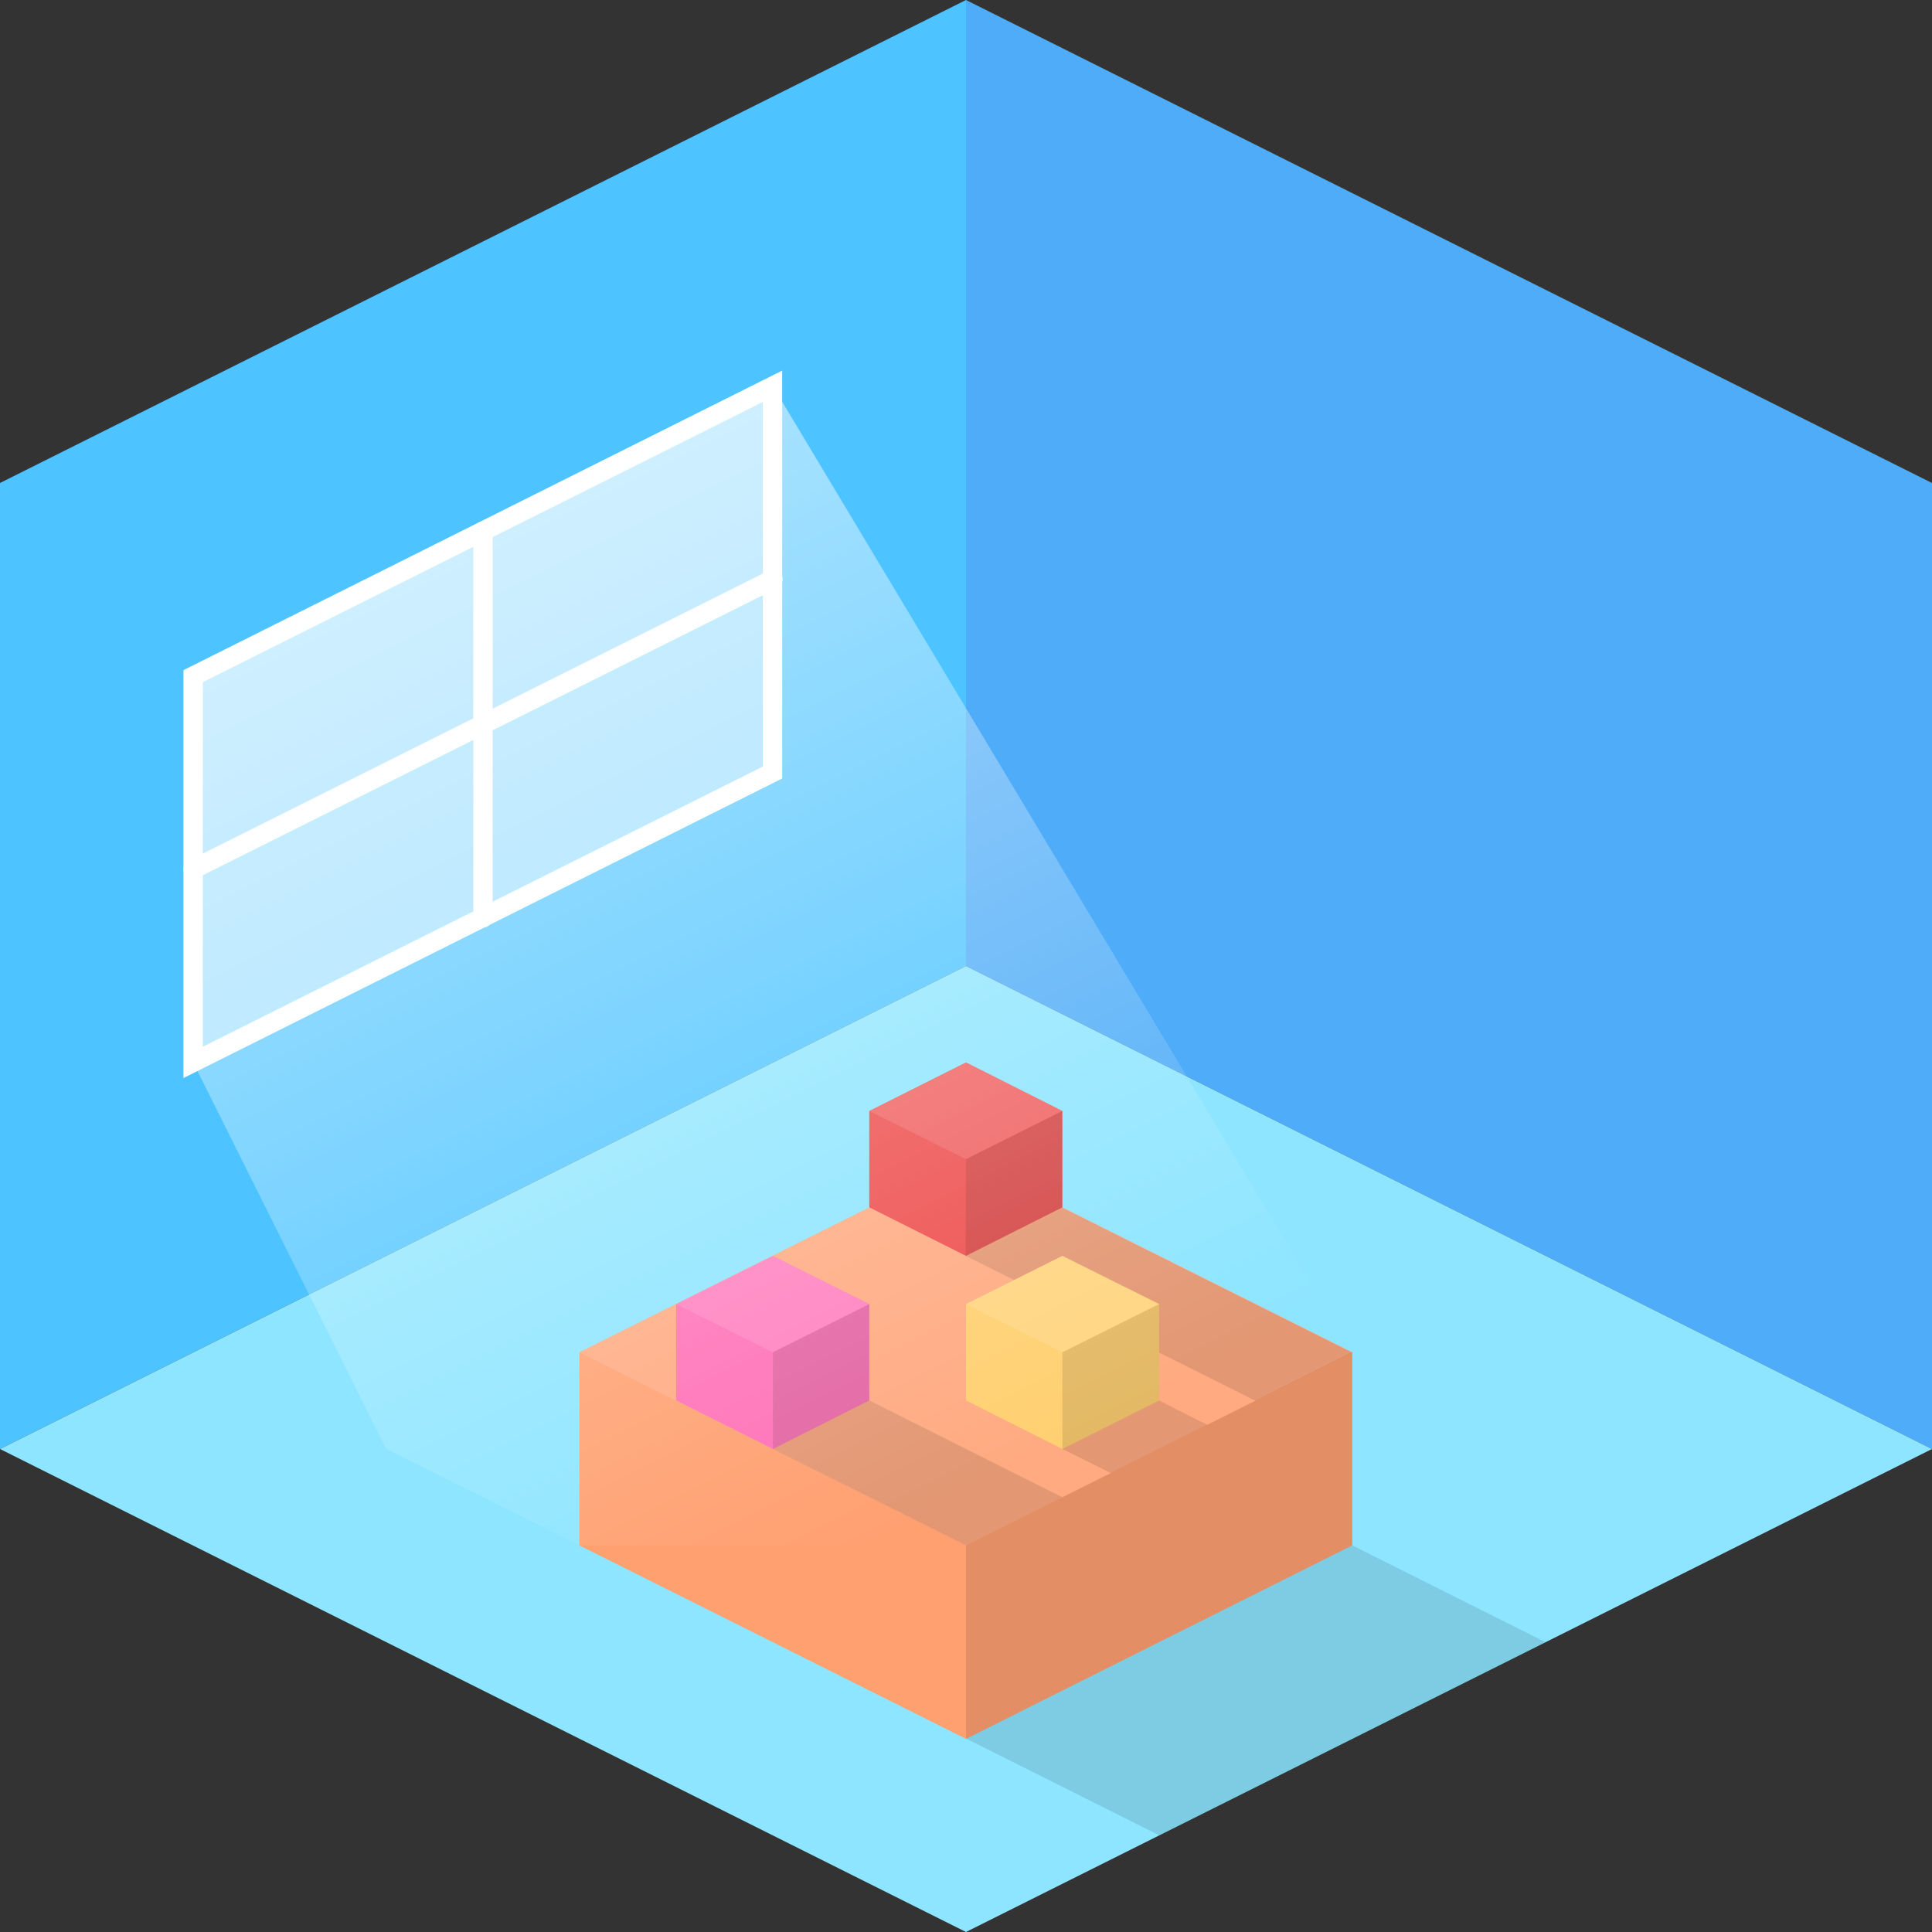 <?xml version="1.0" encoding="UTF-8" standalone="no"?>
<!-- Created with Inkscape (http://www.inkscape.org/) -->

<svg
   xmlns:dc="http://purl.org/dc/elements/1.1/"
   xmlns:cc="http://creativecommons.org/ns#"
   xmlns:rdf="http://www.w3.org/1999/02/22-rdf-syntax-ns#"
   xmlns:svg="http://www.w3.org/2000/svg"
   xmlns="http://www.w3.org/2000/svg"
   xmlns:xlink="http://www.w3.org/1999/xlink"
   xmlns:sodipodi="http://sodipodi.sourceforge.net/DTD/sodipodi-0.dtd"
   xmlns:inkscape="http://www.inkscape.org/namespaces/inkscape"
   width="20"
   height="20"
   viewBox="0 0 5.292 5.292"
   version="1.1"
   id="svg8"
   inkscape:version="0.92.4 (5da689c313, 2019-01-14)"
   sodipodi:docname="playroom.svg"
   inkscape:export-filename="D:\Workspace\Polytech\CODEV\playroom-icon\playroom128.png"
   inkscape:export-xdpi="614.40002"
   inkscape:export-ydpi="614.40002">
  <rect x="0" y="0" width="5.292" height="5.292" fill="#333333" stroke="none"/>
  <defs
     id="defs2">
    <linearGradient
       inkscape:collect="always"
       id="linearGradient848">
      <stop
         style="stop-color:#ffffff;stop-opacity:0.51"
         offset="0"
         id="stop844" />
      <stop
         style="stop-color:#ffffff;stop-opacity:0"
         offset="1"
         id="stop846" />
    </linearGradient>
    <linearGradient
       inkscape:collect="always"
       xlink:href="#linearGradient848"
       id="linearGradient850"
       x1="1.058"
       y1="1.587"
       x2="2.381"
       y2="4.233"
       gradientUnits="userSpaceOnUse" />
  </defs>
  <sodipodi:namedview
     id="base"
     pagecolor="#ffffff"
     bordercolor="#666666"
     borderopacity="1.0"
     inkscape:pageopacity="0.0"
     inkscape:pageshadow="2"
     inkscape:zoom="44.8"
     inkscape:cx="9.0213091"
     inkscape:cy="8.9725901"
     inkscape:document-units="mm"
     inkscape:current-layer="layer3"
     showgrid="true"
     inkscape:snap-bbox="true"
     inkscape:bbox-paths="true"
     inkscape:bbox-nodes="true"
     inkscape:snap-bbox-edge-midpoints="true"
     inkscape:snap-bbox-midpoints="true"
     inkscape:object-paths="true"
     inkscape:snap-intersection-paths="true"
     inkscape:snap-smooth-nodes="true"
     inkscape:snap-midpoints="true"
     inkscape:snap-object-midpoints="true"
     inkscape:snap-center="true"
     inkscape:snap-text-baseline="true"
     units="px"
     inkscape:window-width="1920"
     inkscape:window-height="1001"
     inkscape:window-x="-9"
     inkscape:window-y="-9"
     inkscape:window-maximized="1"
     inkscape:snap-global="true">
    <inkscape:grid
       type="xygrid"
       id="grid3713" />
  </sodipodi:namedview>
  <g
     inkscape:label="Room"
     inkscape:groupmode="layer"
     id="layer1"
     transform="translate(0,-291.708)"
     style="display:inline"
     sodipodi:insensitive="true">
    <path
       style="fill:#4dc4ff;fill-opacity:1;stroke:none;stroke-width:0.265px;stroke-linecap:butt;stroke-linejoin:miter;stroke-opacity:1"
       d="m 0,293.031 2.646,-1.323 v 2.646 L 0,295.677 Z"
       id="path816"
       inkscape:connector-curvature="0" />
    <path
       style="fill:#4eacf8;fill-opacity:1;stroke:none;stroke-width:0.265px;stroke-linecap:butt;stroke-linejoin:miter;stroke-opacity:1"
       d="m 2.646,291.708 v 2.646 l 2.646,1.323 v -2.646 z"
       id="path818"
       inkscape:connector-curvature="0" />
    <path
       style="fill:#8de5ff;fill-opacity:1;stroke:none;stroke-width:0.265px;stroke-linecap:butt;stroke-linejoin:miter;stroke-opacity:1"
       d="m 0,295.677 2.646,1.323 2.646,-1.323 -2.646,-1.323 z"
       id="path820"
       inkscape:connector-curvature="0" />
  </g>
  <g
     inkscape:groupmode="layer"
     id="layer4"
     inkscape:label="Window Glass"
     sodipodi:insensitive="true"
     style="display:inline">
    <path
       style="fill:#ffffff;fill-opacity:0.442;stroke:none;stroke-width:0.265px;stroke-linecap:butt;stroke-linejoin:miter;stroke-opacity:1"
       d="m 0.529,1.852 1.587,-0.794 v 1.058 l -1.587,0.794 z"
       id="path831"
       inkscape:connector-curvature="0" />
  </g>
  <g
     inkscape:groupmode="layer"
     id="layer2"
     inkscape:label="Window Frame"
     sodipodi:insensitive="true">
    <path
       style="fill:none;stroke:#ffffff;stroke-width:0.053;stroke-linecap:butt;stroke-linejoin:miter;stroke-miterlimit:4;stroke-dasharray:none;stroke-opacity:1"
       d="m 0.529,1.852 1.587,-0.794 v 1.058 l -1.587,0.794 z"
       id="path823"
       inkscape:connector-curvature="0"
       sodipodi:nodetypes="ccccc" />
  </g>
  <g
     inkscape:groupmode="layer"
     id="layer3"
     inkscape:label="Window Inter Frame"
     sodipodi:insensitive="true">
    <path
       style="fill:none;stroke:#ffffff;stroke-width:0.053;stroke-linecap:round;stroke-linejoin:round;stroke-miterlimit:4;stroke-dasharray:none;stroke-opacity:1"
       d="M 0.529,2.381 2.117,1.587"
       id="path826"
       inkscape:connector-curvature="0" />
    <path
       style="fill:none;stroke:#ffffff;stroke-width:0.053;stroke-linecap:round;stroke-linejoin:round;stroke-miterlimit:4;stroke-dasharray:none;stroke-opacity:1"
       d="M 1.323,1.455 V 2.514"
       id="path828"
       inkscape:connector-curvature="0"
       sodipodi:nodetypes="cc" />
  </g>
  <g
     inkscape:groupmode="layer"
     id="layer6"
     inkscape:label="Table"
     sodipodi:insensitive="true"
     style="display:inline">
    <path
       style="fill:#ffa071;fill-opacity:1;stroke:none;stroke-width:0.265px;stroke-linecap:butt;stroke-linejoin:miter;stroke-opacity:1"
       d="m 2.646,3.175 1.058,0.529 10e-8,0.529 L 2.646,4.763 1.587,4.233 V 3.704 Z"
       id="path853"
       inkscape:connector-curvature="0"
       sodipodi:nodetypes="ccccccc" />
  </g>
  <g
     inkscape:groupmode="layer"
     id="layer8"
     inkscape:label="Table Light Effect"
     style="display:inline"
     sodipodi:insensitive="true">
    <path
       style="fill:#000000;fill-opacity:0.112;stroke:none;stroke-width:0.265px;stroke-linecap:butt;stroke-linejoin:miter;stroke-opacity:1"
       d="M 2.646,4.762 3.175,5.027 4.233,4.498 3.704,4.233 V 3.704 L 2.646,4.233 Z"
       id="path4588"
       inkscape:connector-curvature="0" />
    <path
       style="fill:#ffffff;fill-opacity:0.11;stroke:none;stroke-width:0.265px;stroke-linecap:butt;stroke-linejoin:miter;stroke-opacity:1"
       d="M 1.587,3.704 2.646,3.175 3.704,3.704 2.646,4.233 Z"
       id="path4591"
       inkscape:connector-curvature="0" />
  </g>
  <g
     inkscape:groupmode="layer"
     id="layer9"
     inkscape:label="Red Cube"
     style="display:inline"
     sodipodi:insensitive="true">
    <path
       style="fill:#ee4d4d;fill-opacity:1;stroke:none;stroke-width:0.132px;stroke-linecap:butt;stroke-linejoin:miter;stroke-opacity:1"
       d="M 2.381,3.307 2.646,3.44 2.91,3.307 V 3.043 L 2.646,2.91 2.381,3.043 Z"
       id="path4593"
       inkscape:connector-curvature="0" />
  </g>
  <g
     inkscape:groupmode="layer"
     id="layer10"
     inkscape:label="Red Cube Light Effect"
     style="display:inline"
     sodipodi:insensitive="true">
    <path
       style="display:inline;fill:#000000;fill-opacity:0.112;stroke:none;stroke-width:0.265px;stroke-linecap:butt;stroke-linejoin:miter;stroke-opacity:1"
       d="M 2.646,3.175 2.91,3.043 v 0.265 l 0.794,0.397 -0.265,0.132 -0.794,-0.397 z"
       id="path4596"
       inkscape:connector-curvature="0"
       sodipodi:nodetypes="ccccccc" />
    <path
       style="display:inline;fill:#ffffff;fill-opacity:0.11;stroke:none;stroke-width:0.265px;stroke-linecap:butt;stroke-linejoin:miter;stroke-opacity:1"
       d="M 2.646,2.91 2.381,3.043 2.646,3.175 2.91,3.043 Z"
       id="path4599"
       inkscape:connector-curvature="0"
       sodipodi:nodetypes="ccccc" />
  </g>
  <g
     inkscape:groupmode="layer"
     id="layer13"
     inkscape:label="Pink Cube"
     sodipodi:insensitive="true"
     style="display:inline">
    <path
       inkscape:connector-curvature="0"
       id="path4627"
       d="M 1.852,3.836 2.117,3.969 2.381,3.836 V 3.572 L 2.117,3.44 1.852,3.572 Z"
       style="display:inline;fill:#ff71b7;fill-opacity:1;stroke:none;stroke-width:0.132px;stroke-linecap:butt;stroke-linejoin:miter;stroke-opacity:1" />
  </g>
  <g
     inkscape:groupmode="layer"
     id="layer14"
     inkscape:label="Pink Cube Light Effect"
     sodipodi:insensitive="true"
     style="display:inline">
    <path
       style="display:inline;fill:#000000;fill-opacity:0.112;stroke:none;stroke-width:0.265px;stroke-linecap:butt;stroke-linejoin:miter;stroke-opacity:1"
       d="M 2.117,3.704 2.381,3.572 V 3.836 L 2.91,4.101 2.646,4.233 2.117,3.969 Z"
       id="path4596-6"
       inkscape:connector-curvature="0"
       sodipodi:nodetypes="ccccccc" />
    <path
       style="display:inline;fill:#ffffff;fill-opacity:0.11;stroke:none;stroke-width:0.265px;stroke-linecap:butt;stroke-linejoin:miter;stroke-opacity:1"
       d="M 2.117,3.44 1.852,3.572 2.117,3.704 2.381,3.572 Z"
       id="path4599-0"
       inkscape:connector-curvature="0"
       sodipodi:nodetypes="ccccc" />
  </g>
  <g
     inkscape:groupmode="layer"
     id="layer11"
     inkscape:label="Yellow Cube"
     style="display:inline"
     sodipodi:insensitive="true">
    <path
       inkscape:connector-curvature="0"
       id="path4603"
       d="M 2.646,3.836 2.91,3.969 3.175,3.836 V 3.572 L 2.91,3.44 2.646,3.572 Z"
       style="display:inline;fill:#ffd071;fill-opacity:1;stroke:none;stroke-width:0.132px;stroke-linecap:butt;stroke-linejoin:miter;stroke-opacity:1" />
  </g>
  <g
     inkscape:groupmode="layer"
     id="layer12"
     inkscape:label="Yellow Cube Light Effect"
     sodipodi:insensitive="true"
     style="display:inline">
    <path
       style="display:inline;fill:#000000;fill-opacity:0.112;stroke:none;stroke-width:0.265px;stroke-linecap:butt;stroke-linejoin:miter;stroke-opacity:1"
       d="M 2.91,3.704 3.175,3.572 V 3.836 L 3.307,3.903 3.043,4.035 2.91,3.969 Z"
       id="path4596-3"
       inkscape:connector-curvature="0"
       sodipodi:nodetypes="ccccccc" />
    <path
       style="display:inline;fill:#ffffff;fill-opacity:0.11;stroke:none;stroke-width:0.265px;stroke-linecap:butt;stroke-linejoin:miter;stroke-opacity:1"
       d="M 2.91,3.44 2.646,3.572 2.91,3.704 3.175,3.572 Z"
       id="path4599-7"
       inkscape:connector-curvature="0"
       sodipodi:nodetypes="ccccc" />
  </g>
  <g
     inkscape:groupmode="layer"
     id="layer5"
     inkscape:label="Light Density"
     sodipodi:insensitive="true"
     style="display:inline">
    <path
       style="fill:url(#linearGradient850);fill-opacity:1;stroke:none;stroke-width:0.265px;stroke-linecap:butt;stroke-linejoin:miter;stroke-opacity:1"
       d="M 1.058,3.969 0.529,2.91 V 1.852 L 2.117,1.058 3.704,3.704 2.646,4.233 H 1.587 Z"
       id="path834"
       inkscape:connector-curvature="0"
       sodipodi:nodetypes="cccccccc" />
  </g>
</svg>
